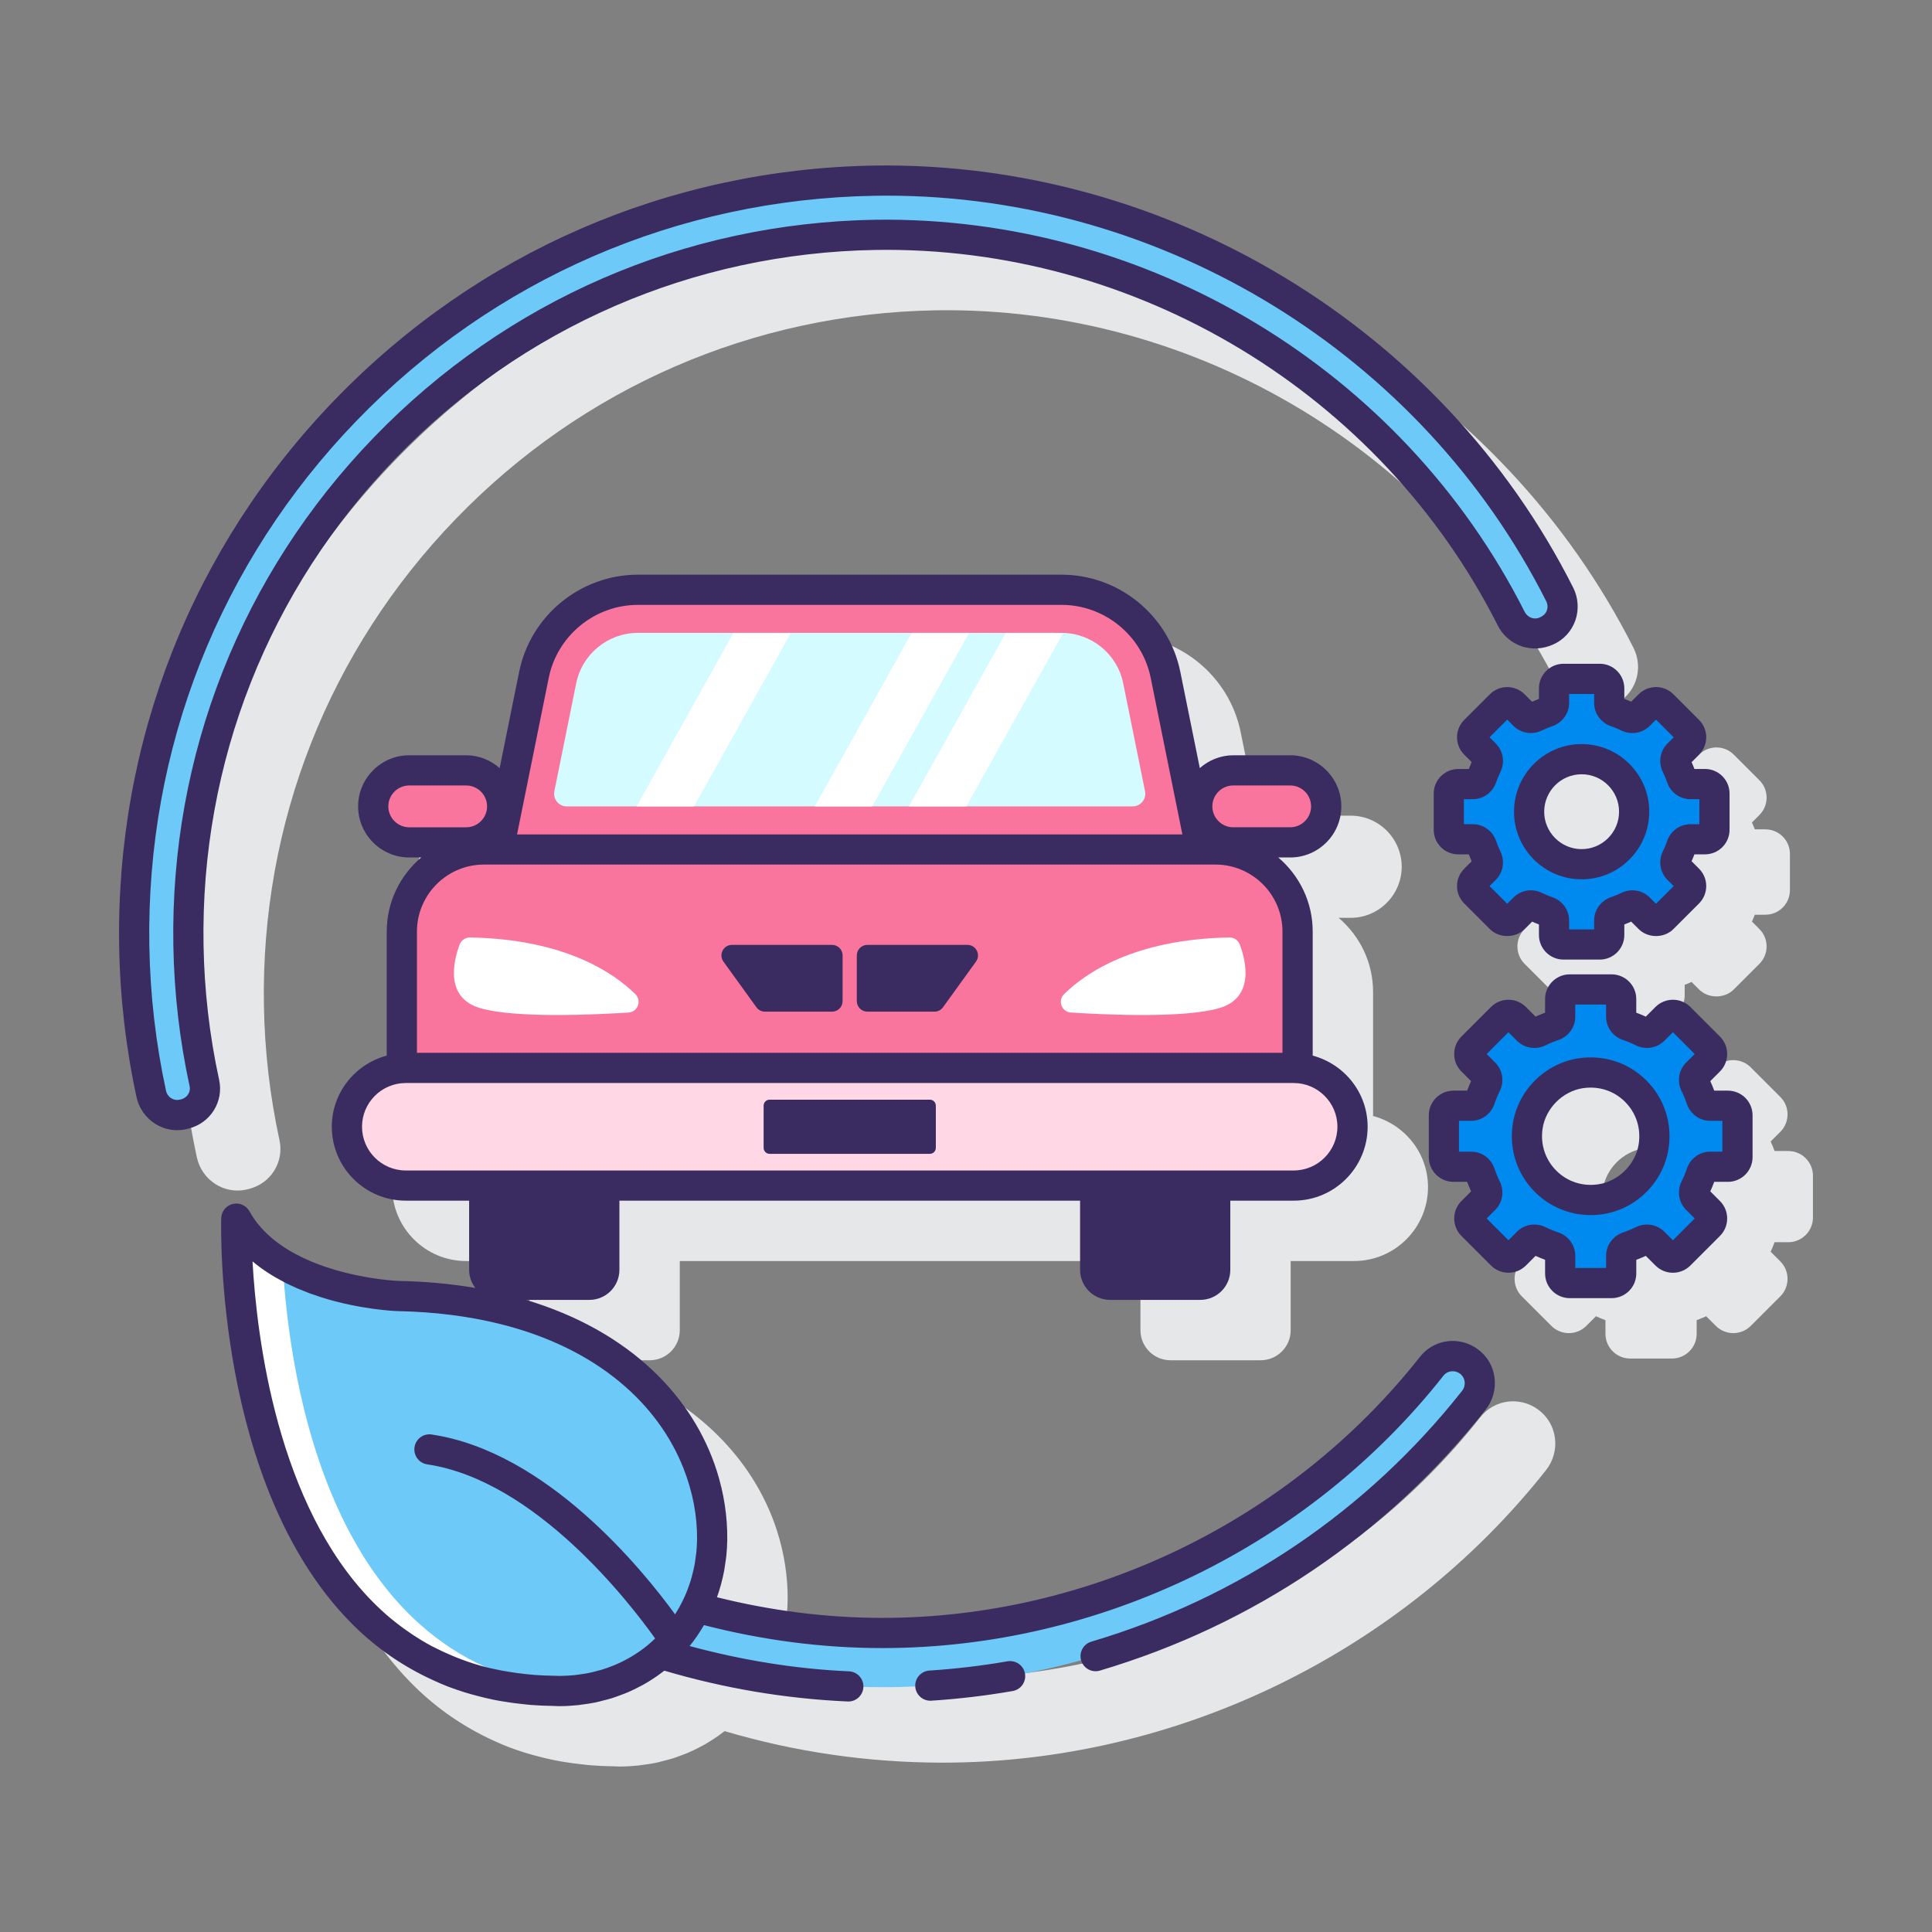 <?xml version="1.0" encoding="utf-8"?>
<!-- Generator: Adobe Illustrator 22.0.1, SVG Export Plug-In . SVG Version: 6.00 Build 0)  -->
<svg version="1.1" id="Layer_1" xmlns="http://www.w3.org/2000/svg" xmlns:xlink="http://www.w3.org/1999/xlink" x="0px" y="0px"
	 viewBox="0 0 128 128" style="enable-background:new 0 0 128 128;" xml:space="preserve">
<rect x="0" y="0" width="128" height="128" fill="#808080" stroke="none"/>
<style type="text/css">
	.st0{fill:#263238;}
	.st1{fill:#E6E7E8;}
	.st2{fill:#FFD7E5;}
	.st3{fill:#0089EF;}
	.st4{fill:#6DC9F7;}
	.st5{fill:#FA759E;}
	.st6{fill:#FFFFFF;}
	.st7{fill:#3A2C60;}
	.st8{fill:#D4FBFF;}
</style>
<g>
	<g>
		<path class="st1" d="M17.485,66.616C17.28,54.518,21.8,43.065,30.211,34.366c8.411-8.7,19.706-13.603,31.802-13.807
			c17.267-0.273,33.441,9.484,41.217,24.879c0.679,1.344,2.269,1.907,3.698,1.25c0.683-0.313,1.195-0.877,1.444-1.587
			c0.247-0.708,0.194-1.5-0.145-2.172c-8.735-17.304-26.951-28.252-46.308-27.96c-13.591,0.229-26.28,5.737-35.729,15.51
			c-9.449,9.773-14.526,22.64-14.296,36.231c0.057,3.356,0.444,6.712,1.15,9.976c0.16,0.736,0.617,1.385,1.255,1.779
			c0.44,0.272,0.934,0.411,1.436,0.411c0.229,0,0.458-0.029,0.686-0.087l0.088-0.023c1.439-0.368,2.321-1.784,2.008-3.224
			C17.883,72.627,17.535,69.623,17.485,66.616z"/>
		<path class="st1" d="M101.901,93.384c-1.22-0.889-2.901-0.666-3.825,0.509c-8.537,10.83-21.849,17.296-35.609,17.296
			c-3.726,0-7.404-0.451-10.976-1.34c0.101-0.279,0.192-0.564,0.271-0.854c0.013-0.048,0.024-0.097,0.037-0.145
			c0.068-0.262,0.131-0.526,0.18-0.797c0.026-0.137,0.042-0.276,0.063-0.414c0.028-0.192,0.061-0.381,0.08-0.577
			c0.036-0.355,0.058-0.712,0.062-1.073c0.013-1.519-0.221-3.064-0.706-4.574c-1.541-4.796-5.664-9.213-12.629-11.294h4.197
			c1.099,0,1.991-0.891,1.991-1.99v-4.584h30.521v4.584c0,1.099,0.891,1.99,1.991,1.99h5.972c1.099,0,1.99-0.891,1.99-1.99v-4.584
			h4.201c2.701,0,4.897-2.197,4.897-4.897c0-2.263-1.55-4.154-3.639-4.713v-8.217c0-1.967-0.889-3.728-2.283-4.911h0.794
			c1.867,0,3.385-1.519,3.385-3.385s-1.519-3.385-3.385-3.385h-3.772c-0.853,0-1.624,0.328-2.219,0.85l-1.291-6.378
			c-0.754-3.73-4.064-6.437-7.87-6.437H46.265c-3.805,0-7.115,2.707-7.87,6.437l-1.291,6.378c-0.596-0.522-1.367-0.85-2.22-0.85
			h-3.772c-1.867,0-3.385,1.519-3.385,3.385s1.519,3.385,3.385,3.385h0.793c-1.394,1.182-2.283,2.944-2.283,4.911v8.217
			c-2.088,0.559-3.639,2.45-3.639,4.713c0,2.7,2.197,4.897,4.897,4.897h4.201v4.584c0,0.452,0.156,0.864,0.41,1.198
			c-1.588-0.268-3.29-0.432-5.119-0.466c-0.017-0.001-0.444-0.021-1.101-0.101c-1.787-0.222-5.339-0.915-7.542-2.985
			c-0.469-0.442-0.88-0.942-1.196-1.519c-0.217-0.396-0.671-0.599-1.111-0.493c-0.331,0.079-0.59,0.319-0.703,0.625
			c-0.038,0.102-0.06,0.211-0.063,0.324c-0.02,0.715-0.375,17.611,8.529,26.732c1.519,1.556,3.23,2.771,5.101,3.68
			c0.167,0.082,0.337,0.16,0.507,0.237c0.287,0.128,0.573,0.257,0.868,0.37c0.36,0.139,0.732,0.264,1.109,0.383
			c0.294,0.092,0.593,0.174,0.894,0.252c0.34,0.089,0.683,0.173,1.037,0.244c0.238,0.048,0.479,0.089,0.72,0.129
			c0.351,0.058,0.711,0.105,1.075,0.145c0.234,0.026,0.467,0.055,0.705,0.073c0.47,0.037,0.954,0.055,1.446,0.063
			c0.12,0.002,0.234,0.015,0.355,0.015c0.026,0,0.052,0,0.079,0c0.416-0.001,0.825-0.027,1.227-0.069
			c0.067-0.007,0.132-0.021,0.199-0.029c0.317-0.039,0.632-0.084,0.939-0.147c0.168-0.034,0.33-0.081,0.495-0.123
			c0.199-0.05,0.4-0.098,0.594-0.158c0.196-0.061,0.386-0.134,0.578-0.205c0.157-0.059,0.315-0.115,0.468-0.181
			c0.192-0.081,0.378-0.172,0.564-0.264c0.152-0.075,0.303-0.151,0.451-0.233c0.165-0.092,0.327-0.189,0.487-0.29
			c0.172-0.108,0.34-0.22,0.505-0.336c0.122-0.087,0.242-0.174,0.36-0.266c0.02-0.015,0.04-0.029,0.06-0.044
			c4.676,1.383,9.529,2.088,14.457,2.088c15.437,0,30.378-7.247,39.967-19.384c0.476-0.602,0.689-1.381,0.586-2.138
			C102.916,94.5,102.519,93.834,101.901,93.384z"/>
		<path class="st1" d="M118.478,76.258h-0.906c-0.079-0.214-0.166-0.425-0.261-0.631l0.64-0.64c0.638-0.638,0.638-1.675,0-2.313
			l-1.96-1.96c-0.637-0.637-1.673-0.637-2.312,0l-0.641,0.641c-0.208-0.096-0.418-0.183-0.631-0.261v-0.906
			c0-0.901-0.733-1.635-1.635-1.635H108c-0.901,0-1.635,0.733-1.635,1.635v0.906c-0.213,0.078-0.424,0.165-0.631,0.26l-0.64-0.64
			c-0.637-0.637-1.673-0.638-2.312,0l-1.96,1.96c-0.638,0.638-0.638,1.675,0,2.313l0.64,0.64c-0.095,0.206-0.182,0.417-0.26,0.631
			h-0.906c-0.902,0-1.635,0.733-1.635,1.635v2.772c0,0.902,0.733,1.635,1.635,1.635h0.906c0.079,0.214,0.166,0.425,0.261,0.631
			l-0.64,0.64c-0.638,0.638-0.638,1.675,0,2.313l1.96,1.96c0.638,0.638,1.674,0.639,2.312,0l0.64-0.64
			c0.207,0.095,0.417,0.182,0.631,0.261v0.906c0,0.901,0.733,1.635,1.635,1.635h2.772c0.902,0,1.635-0.733,1.635-1.635v-0.906
			c0.214-0.079,0.425-0.166,0.631-0.261l0.64,0.64c0.638,0.638,1.674,0.639,2.312,0l1.96-1.96c0.638-0.638,0.638-1.675,0-2.313
			l-0.64-0.64c0.095-0.206,0.182-0.417,0.26-0.631h0.906c0.902,0,1.635-0.733,1.635-1.635v-2.772
			C120.113,76.991,119.379,76.258,118.478,76.258z M112.569,79.795c-0.206,1.34-1.327,2.461-2.667,2.667
			c-1.042,0.161-2.061-0.17-2.795-0.905c-0.734-0.734-1.064-1.753-0.905-2.795c0.206-1.34,1.327-2.461,2.667-2.667
			c0.172-0.026,0.344-0.039,0.514-0.039c0.857,0,1.669,0.331,2.282,0.944C112.399,77.735,112.729,78.753,112.569,79.795z"/>
		<path class="st1" d="M105.959,49.604v0.701c-0.154,0.058-0.305,0.121-0.455,0.188l-0.496-0.496c-0.634-0.635-1.667-0.635-2.301,0
			l-1.699,1.699c-0.635,0.634-0.635,1.667,0,2.302l0.495,0.495c-0.067,0.149-0.13,0.301-0.188,0.455h-0.701
			c-0.897,0-1.627,0.73-1.627,1.627v2.403c0,0.897,0.73,1.627,1.627,1.627h0.701c0.058,0.154,0.121,0.306,0.188,0.455l-0.495,0.495
			c-0.635,0.634-0.635,1.667,0,2.301l1.698,1.698c0.615,0.615,1.687,0.616,2.302,0.001l0.496-0.496
			c0.149,0.067,0.301,0.13,0.455,0.188v0.701c0,0.897,0.73,1.627,1.627,1.627h2.402c0.897,0,1.627-0.73,1.627-1.627v-0.701
			c0.154-0.058,0.305-0.121,0.455-0.188l0.496,0.495c0.615,0.616,1.688,0.614,2.301,0l1.699-1.699c0.635-0.634,0.635-1.667,0-2.302
			l-0.495-0.495c0.067-0.149,0.13-0.301,0.188-0.455h0.701c0.897,0,1.627-0.73,1.627-1.627v-2.403c0-0.897-0.73-1.627-1.627-1.627
			h-0.701c-0.058-0.154-0.121-0.306-0.188-0.455l0.495-0.495c0.635-0.634,0.635-1.667,0-2.301l-1.699-1.699
			c-0.634-0.635-1.667-0.635-2.301,0l-0.496,0.496c-0.149-0.067-0.3-0.13-0.455-0.188v-0.701c0-0.897-0.73-1.627-1.627-1.627h-2.402
			C106.689,47.977,105.959,48.707,105.959,49.604z M108.787,55.297c1.368,0,2.48,1.112,2.48,2.48s-1.113,2.48-2.48,2.48
			s-2.48-1.113-2.48-2.48S107.419,55.297,108.787,55.297z"/>
	</g>
	<g>
		<g>
			<path class="st4" d="M12.173,73.821c-0.97,0.248-1.939-0.368-2.151-1.347c-0.693-3.2-1.072-6.482-1.127-9.781
				C8.67,49.37,13.647,36.755,22.91,27.174s21.702-14.981,35.027-15.205c19.174-0.315,36.8,10.379,45.398,27.411
				c0.451,0.893,0.085,1.982-0.823,2.399l-0.082,0.038c-0.867,0.398-1.877,0.021-2.307-0.83c-7.981-15.8-24.32-25.718-42.126-25.428
				c-12.365,0.209-23.909,5.22-32.505,14.111S12.276,50.268,12.485,62.633c0.052,3.078,0.407,6.14,1.056,9.124
				c0.198,0.911-0.376,1.811-1.279,2.042L12.173,73.821z"/>
			<path class="st4" d="M97.312,90.192c-0.772-0.563-1.859-0.431-2.451,0.32c-8.749,11.099-22.227,17.677-36.394,17.677
				c-4.203,0-8.345-0.567-12.349-1.673c-0.571,1.166-1.357,2.205-2.328,3.06c4.738,1.457,9.668,2.204,14.677,2.204
				c15.248,0,29.755-7.07,39.182-19.004C98.287,91.969,98.142,90.798,97.312,90.192z"/>
			<path class="st3" d="M115.113,76.665v-2.772c0-0.351-0.284-0.635-0.635-0.635h-1.171c-0.277,0-0.512-0.183-0.6-0.446
				c-0.112-0.333-0.245-0.656-0.399-0.967c-0.123-0.248-0.086-0.543,0.11-0.739l0.827-0.827c0.248-0.248,0.248-0.65,0-0.898
				l-1.96-1.96c-0.248-0.248-0.65-0.248-0.898,0l-0.827,0.827c-0.196,0.196-0.491,0.233-0.739,0.11
				c-0.311-0.154-0.634-0.287-0.967-0.399c-0.263-0.088-0.446-0.323-0.446-0.6v-1.171c0-0.351-0.284-0.635-0.635-0.635H104
				c-0.351,0-0.635,0.284-0.635,0.635v1.171c0,0.277-0.183,0.512-0.446,0.6c-0.333,0.112-0.656,0.245-0.967,0.399
				c-0.248,0.123-0.543,0.086-0.739-0.11l-0.827-0.827c-0.248-0.248-0.65-0.248-0.898,0l-1.96,1.96c-0.248,0.248-0.248,0.65,0,0.898
				l0.827,0.827c0.196,0.196,0.233,0.491,0.11,0.739c-0.154,0.311-0.287,0.634-0.399,0.967c-0.088,0.263-0.323,0.446-0.6,0.446
				h-1.171c-0.351,0-0.635,0.284-0.635,0.635v2.772c0,0.351,0.284,0.635,0.635,0.635h1.171c0.277,0,0.512,0.183,0.6,0.446
				c0.112,0.333,0.245,0.656,0.399,0.967c0.123,0.248,0.086,0.543-0.11,0.739l-0.827,0.827c-0.248,0.248-0.248,0.65,0,0.898
				l1.96,1.96c0.248,0.248,0.65,0.248,0.898,0l0.827-0.827c0.196-0.196,0.491-0.233,0.739-0.11c0.311,0.154,0.634,0.287,0.967,0.399
				c0.263,0.088,0.446,0.323,0.446,0.6v1.171c0,0.351,0.284,0.635,0.635,0.635h2.772c0.351,0,0.635-0.284,0.635-0.635v-1.171
				c0-0.277,0.183-0.512,0.446-0.6c0.333-0.112,0.656-0.245,0.967-0.399c0.248-0.123,0.543-0.086,0.739,0.11l0.827,0.827
				c0.248,0.248,0.65,0.248,0.898,0l1.96-1.96c0.248-0.248,0.248-0.65,0-0.898l-0.827-0.827c-0.196-0.196-0.233-0.491-0.11-0.739
				c0.154-0.311,0.287-0.634,0.399-0.967c0.088-0.263,0.323-0.446,0.6-0.446h1.171C114.828,77.3,115.113,77.016,115.113,76.665z
				 M106.054,79.451c-2.854,0.437-5.276-1.986-4.839-4.839c0.272-1.778,1.726-3.232,3.504-3.504
				c2.854-0.437,5.276,1.986,4.839,4.839C109.285,77.725,107.832,79.178,106.054,79.451z"/>
			<path class="st3" d="M113.587,54.978v-2.403c0-0.346-0.281-0.627-0.627-0.627h-0.968c-0.273,0-0.505-0.181-0.594-0.44
				c-0.094-0.276-0.205-0.544-0.332-0.804c-0.12-0.246-0.084-0.537,0.109-0.73l0.684-0.684c0.245-0.245,0.245-0.642,0-0.887
				l-1.699-1.699c-0.245-0.245-0.642-0.245-0.887,0l-0.684,0.684c-0.193,0.193-0.484,0.229-0.73,0.109
				c-0.259-0.127-0.527-0.238-0.804-0.332c-0.259-0.088-0.44-0.32-0.44-0.594v-0.968c0-0.346-0.281-0.627-0.627-0.627h-2.403
				c-0.346,0-0.627,0.281-0.627,0.627v0.968c0,0.273-0.181,0.505-0.44,0.594c-0.276,0.094-0.544,0.205-0.804,0.332
				c-0.246,0.12-0.537,0.084-0.73-0.109l-0.684-0.684c-0.245-0.245-0.642-0.245-0.887,0l-1.699,1.699
				c-0.245,0.245-0.245,0.642,0,0.887l0.684,0.684c0.193,0.193,0.229,0.484,0.109,0.73c-0.127,0.259-0.238,0.527-0.332,0.804
				c-0.088,0.259-0.32,0.44-0.594,0.44h-0.968c-0.346,0-0.627,0.281-0.627,0.627v2.403c0,0.346,0.281,0.627,0.627,0.627h0.968
				c0.273,0,0.505,0.181,0.594,0.44c0.094,0.276,0.205,0.544,0.332,0.804c0.12,0.246,0.084,0.537-0.109,0.73l-0.684,0.684
				c-0.245,0.245-0.245,0.642,0,0.887l1.699,1.699c0.245,0.245,0.642,0.245,0.887,0l0.684-0.684c0.193-0.193,0.484-0.229,0.73-0.109
				c0.259,0.127,0.528,0.238,0.804,0.332c0.259,0.088,0.44,0.32,0.44,0.594v0.968c0,0.346,0.281,0.627,0.627,0.627h2.403
				c0.346,0,0.627-0.281,0.627-0.627v-0.968c0-0.273,0.181-0.505,0.44-0.594c0.276-0.094,0.544-0.205,0.804-0.332
				c0.246-0.12,0.537-0.084,0.73,0.109l0.684,0.684c0.245,0.245,0.642,0.245,0.887,0l1.699-1.699c0.245-0.245,0.245-0.642,0-0.887
				l-0.684-0.684c-0.193-0.193-0.229-0.484-0.109-0.73c0.127-0.259,0.238-0.528,0.332-0.804c0.088-0.259,0.32-0.44,0.594-0.44h0.968
				C113.306,55.605,113.587,55.325,113.587,54.978z M104.787,57.257c-1.922,0-3.48-1.558-3.48-3.48s1.558-3.48,3.48-3.48
				c1.922,0,3.48,1.558,3.48,3.48S106.709,57.257,104.787,57.257z"/>
			<g>
				<path class="st6" d="M37.08,112.036c5.99-0.019,10.055-4.614,10.101-10.056c0.06-7.062-5.93-15.844-20.843-16.116
					c0,0-8.038-0.291-10.682-5.123C15.657,80.742,14.801,112.107,37.08,112.036z"/>
				<path class="st4" d="M26.339,85.865c0,0-4.268-0.164-7.607-2.12c0.429,7.574,3.14,26.956,19.565,28.218
					c5.316-0.592,8.842-4.918,8.886-9.982C47.242,94.918,41.252,86.136,26.339,85.865z"/>
			</g>
		</g>
		<g>
			<g>
				<g>
					<g>
						<g>
							<g>
								<path class="st5" d="M85.242,70.753h0.467c0.089,0,0.171,0.02,0.258,0.026v-9.058c0-3.005-2.436-5.44-5.44-5.44H32.064
									c-3.005,0-5.44,2.436-5.44,5.44v9.032h0.258H85.242z"/>
								<path class="st2" d="M85.71,78.548H26.882c-2.152,0-3.897-1.745-3.897-3.897v0c0-2.152,1.745-3.897,3.897-3.897H85.71
									c2.152,0,3.897,1.745,3.897,3.897v0C89.607,76.803,87.862,78.548,85.71,78.548z"/>
							</g>
							<path class="st2" d="M85.71,78.548H26.882c-2.152,0-3.897-1.745-3.897-3.897v0c0-2.152,1.745-3.897,3.897-3.897H85.71
								c2.152,0,3.897,1.745,3.897,3.897v0C89.607,76.803,87.862,78.548,85.71,78.548z"/>
							<g>
								<path class="st6" d="M70.494,65.868c1.422-1.404,4.669-3.647,10.96-3.758c0.304-0.005,0.58,0.186,0.687,0.47
									c0.394,1.054,1.033,3.548-1.42,4.229c-2.325,0.646-7.333,0.43-9.766,0.275C70.34,67.046,70.056,66.301,70.494,65.868z"/>
								<path class="st6" d="M42.098,65.868c-1.422-1.404-4.669-3.647-10.96-3.758c-0.304-0.005-0.58,0.186-0.687,0.47
									c-0.394,1.054-1.033,3.548,1.42,4.229c2.325,0.646,7.333,0.43,9.766,0.275C42.251,67.046,42.535,66.301,42.098,65.868z"/>
							</g>
						</g>
					</g>
				</g>
				<path class="st5" d="M77.216,44.709c-0.663-3.278-3.545-5.635-6.89-5.635H56.296H42.265c-3.345,0-6.226,2.357-6.89,5.635
					L33.034,56.28h23.262h23.262L77.216,44.709z"/>
				<path class="st8" d="M36.728,52.423l1.446-7.147c0.394-1.947,2.105-3.346,4.091-3.346h28.061c1.986,0,3.697,1.399,4.09,3.346
					l1.446,7.147c0.105,0.518-0.291,1.002-0.819,1.002H37.548C37.019,53.425,36.624,52.941,36.728,52.423z"/>
				<g>
					<path class="st6" d="M66.636,41.93l-6.417,11.495h3.805l6.391-11.447c-0.178-0.023-0.357-0.047-0.541-0.047H66.636z"/>
					<polygon class="st6" points="53.983,53.425 57.788,53.425 64.205,41.93 60.4,41.93 					"/>
					<polygon class="st6" points="42.177,53.425 45.982,53.425 52.4,41.93 48.594,41.93 					"/>
				</g>
				<g>
					<path class="st5" d="M30.885,55.81h-3.772c-1.317,0-2.385-1.068-2.385-2.385v0c0-1.317,1.068-2.385,2.385-2.385h3.772
						c1.317,0,2.385,1.068,2.385,2.385v0C33.271,54.742,32.203,55.81,30.885,55.81z"/>
					<g>
						<path class="st5" d="M85.478,55.81h-3.772c-1.317,0-2.385-1.068-2.385-2.385v0c0-1.317,1.068-2.385,2.385-2.385h3.772
							c1.317,0,2.385,1.068,2.385,2.385v0C87.864,54.742,86.796,55.81,85.478,55.81z"/>
						<g>
							<path class="st7" d="M13.485,62.616C13.28,50.518,17.8,39.065,26.211,30.366c8.411-8.7,19.706-13.603,31.802-13.807
								c17.267-0.273,33.441,9.484,41.217,24.879c0.679,1.344,2.269,1.907,3.698,1.25c0.683-0.313,1.195-0.877,1.444-1.587
								c0.247-0.708,0.194-1.5-0.145-2.172c-8.735-17.304-26.951-28.252-46.308-27.96c-13.591,0.229-26.28,5.737-35.729,15.51
								C12.742,36.252,7.665,49.12,7.895,62.711c0.057,3.356,0.444,6.712,1.15,9.976c0.16,0.736,0.617,1.385,1.255,1.779
								c0.44,0.272,0.934,0.411,1.436,0.411c0.229,0,0.458-0.029,0.686-0.087l0.088-0.023c1.439-0.368,2.321-1.784,2.008-3.224
								C13.883,68.627,13.535,65.623,13.485,62.616z M12.01,72.831l-0.087,0.022c-0.196,0.048-0.4,0.019-0.572-0.088
								c-0.181-0.112-0.306-0.29-0.352-0.501c-0.679-3.136-1.051-6.361-1.105-9.587C9.674,49.62,14.551,37.259,23.628,27.87
								c9.078-9.389,21.268-14.681,34.324-14.9c0.265-0.004,0.527-0.007,0.791-0.007c18.334,0,35.425,10.48,43.698,26.869
								c0.097,0.193,0.112,0.41,0.042,0.61c-0.067,0.192-0.206,0.345-0.473,0.467c-0.366,0.171-0.805,0.006-0.996-0.372
								C92.897,24.462,76.028,14.3,57.98,14.559c-12.631,0.213-24.425,5.333-33.207,14.416
								c-8.782,9.084-13.501,21.043-13.288,33.675c0.053,3.139,0.416,6.274,1.079,9.32C12.646,72.346,12.399,72.731,12.01,72.831z"
								/>
							<path class="st7" d="M66.752,110.065c-1.712,0.297-3.455,0.503-5.179,0.614c-0.551,0.036-0.969,0.511-0.934,1.062
								c0.034,0.529,0.474,0.936,0.997,0.936c0.021,0,0.043,0,0.065-0.002c1.796-0.115,3.611-0.331,5.393-0.64
								c0.544-0.094,0.909-0.612,0.814-1.156S67.294,109.975,66.752,110.065z"/>
							<path class="st7" d="M97.901,89.384c-1.22-0.889-2.901-0.666-3.825,0.509c-8.537,10.83-21.849,17.296-35.609,17.296
								c-3.725,0-7.395-0.478-10.966-1.367c0.097-0.271,0.184-0.545,0.261-0.827c0.013-0.048,0.024-0.097,0.037-0.145
								c0.068-0.262,0.131-0.526,0.18-0.797c0.026-0.137,0.042-0.276,0.063-0.414c0.028-0.192,0.061-0.381,0.08-0.577
								c0.036-0.355,0.058-0.712,0.062-1.073c0.013-1.519-0.221-3.064-0.706-4.574c-1.541-4.796-5.664-9.213-12.629-11.294h4.197
								c1.099,0,1.991-0.891,1.991-1.99v-4.584h30.521v4.584c0,1.099,0.891,1.99,1.991,1.99h5.972c1.099,0,1.99-0.891,1.99-1.99
								v-4.584h4.201c2.701,0,4.897-2.197,4.897-4.897c0-2.263-1.55-4.154-3.639-4.713v-8.217c0-1.967-0.889-3.728-2.283-4.911
								h0.794c1.867,0,3.385-1.519,3.385-3.385s-1.519-3.385-3.385-3.385h-3.772c-0.853,0-1.624,0.328-2.219,0.85l-1.291-6.378
								c-0.754-3.73-4.064-6.437-7.87-6.437H42.265c-3.805,0-7.115,2.707-7.87,6.437l-1.291,6.378
								c-0.596-0.522-1.367-0.85-2.22-0.85h-3.772c-1.867,0-3.385,1.519-3.385,3.385s1.519,3.385,3.385,3.385h0.793
								c-1.394,1.182-2.283,2.944-2.283,4.911v8.217c-2.088,0.559-3.639,2.45-3.639,4.713c0,2.7,2.197,4.897,4.897,4.897h4.201
								v4.584c0,0.452,0.156,0.864,0.41,1.198c-1.588-0.268-3.29-0.432-5.119-0.466c-0.017-0.001-0.444-0.021-1.101-0.101
								c-1.787-0.222-5.339-0.915-7.542-2.985c-0.469-0.442-0.88-0.942-1.196-1.519c-0.217-0.396-0.671-0.599-1.111-0.493
								c-0.331,0.079-0.59,0.319-0.703,0.625c-0.038,0.102-0.06,0.211-0.063,0.324c-0.02,0.715-0.375,17.611,8.529,26.732
								c1.519,1.556,3.23,2.771,5.101,3.68c0.167,0.082,0.337,0.16,0.507,0.237c0.287,0.128,0.573,0.257,0.868,0.37
								c0.36,0.139,0.732,0.264,1.109,0.383c0.294,0.092,0.593,0.174,0.894,0.252c0.34,0.089,0.683,0.173,1.037,0.244
								c0.238,0.048,0.479,0.089,0.72,0.129c0.351,0.058,0.711,0.105,1.075,0.145c0.234,0.026,0.467,0.055,0.705,0.073
								c0.47,0.037,0.954,0.055,1.446,0.063c0.12,0.002,0.234,0.015,0.355,0.015c0.026,0,0.052,0,0.079,0
								c0.416-0.001,0.825-0.027,1.227-0.069c0.067-0.007,0.132-0.021,0.199-0.029c0.317-0.039,0.632-0.084,0.939-0.147
								c0.168-0.034,0.33-0.081,0.495-0.123c0.199-0.05,0.4-0.098,0.594-0.158c0.196-0.061,0.386-0.134,0.578-0.205
								c0.157-0.059,0.315-0.115,0.468-0.181c0.192-0.081,0.378-0.172,0.564-0.264c0.152-0.075,0.303-0.151,0.451-0.233
								c0.165-0.092,0.327-0.189,0.487-0.29c0.172-0.108,0.34-0.22,0.505-0.336c0.122-0.087,0.242-0.174,0.36-0.266
								c0.022-0.017,0.045-0.032,0.067-0.05c3.939,1.165,8.014,1.858,12.144,2.042c0.015,0,0.03,0.001,0.045,0.001
								c0.532,0,0.974-0.419,0.998-0.956c0.024-0.552-0.403-1.019-0.955-1.043c-3.584-0.16-7.118-0.745-10.558-1.676
								c0.354-0.432,0.666-0.899,0.95-1.386c3.846,0.991,7.805,1.521,11.823,1.521c14.368,0,28.267-6.75,37.18-18.058
								c0.252-0.321,0.735-0.379,1.076-0.131c0.174,0.127,0.287,0.315,0.316,0.529c0.03,0.224-0.031,0.447-0.174,0.627
								c-6.292,7.965-14.783,13.708-24.557,16.608c-0.529,0.157-0.831,0.713-0.674,1.243s0.713,0.833,1.243,0.674
								c10.171-3.018,19.009-8.996,25.557-17.286c0.476-0.602,0.689-1.381,0.586-2.138C98.916,90.5,98.519,89.834,97.901,89.384z
								 M81.706,52.039h3.772c0.764,0,1.385,0.622,1.385,1.385s-0.622,1.385-1.385,1.385h-3.772c-0.764,0-1.385-0.622-1.385-1.385
								S80.942,52.039,81.706,52.039z M36.356,44.908c0.567-2.801,3.052-4.833,5.91-4.833h28.061c2.858,0,5.343,2.033,5.91,4.833
								l2.099,10.373H34.257L36.356,44.908z M25.728,53.425c0-0.764,0.622-1.385,1.385-1.385h3.772c0.764,0,1.385,0.622,1.385,1.385
								s-0.622,1.385-1.385,1.385h-3.772C26.35,54.81,25.728,54.188,25.728,53.425z M32.064,57.28h0.97h46.523h0.97
								c2.448,0,4.44,1.992,4.44,4.44v8.032H27.624v-8.032C27.624,59.272,29.616,57.28,32.064,57.28z M23.985,74.65
								c0-1.598,1.3-2.897,2.897-2.897H85.71c1.598,0,2.897,1.3,2.897,2.897c0,1.597-1.3,2.897-2.897,2.897H26.882
								C25.285,77.547,23.985,76.247,23.985,74.65z M40.676,110.333c-0.014,0.006-0.029,0.011-0.044,0.017
								c-0.251,0.102-0.509,0.193-0.772,0.274c-0.074,0.022-0.15,0.039-0.225,0.059c-0.21,0.058-0.42,0.114-0.636,0.158
								c-0.221,0.044-0.447,0.076-0.673,0.104c-0.081,0.01-0.159,0.027-0.24,0.035c-0.33,0.033-0.666,0.052-1.006,0.053c0,0,0,0,0,0
								c-0.025,0-0.049,0-0.075,0c-0.107,0-0.208-0.009-0.314-0.01c-0.437-0.006-0.869-0.023-1.294-0.055
								c-0.199-0.015-0.393-0.038-0.588-0.059c-0.359-0.038-0.714-0.085-1.064-0.143c-0.171-0.028-0.343-0.055-0.511-0.087
								c-0.501-0.097-0.996-0.207-1.477-0.345c-0.018-0.005-0.035-0.012-0.052-0.017c-0.475-0.138-0.938-0.3-1.392-0.478
								c-0.115-0.045-0.227-0.092-0.34-0.139c-0.413-0.172-0.819-0.359-1.214-0.564c-0.049-0.026-0.101-0.048-0.149-0.074
								c-0.452-0.241-0.891-0.506-1.319-0.792c-0.06-0.04-0.118-0.082-0.178-0.123c-0.421-0.289-0.834-0.595-1.231-0.927
								c-0.002-0.002-0.004-0.003-0.006-0.005c-0.432-0.362-0.85-0.749-1.253-1.162c-6.244-6.392-7.604-17.353-7.893-22.483
								c0.638,0.538,1.343,0.984,2.07,1.361c0.041,0.021,0.081,0.046,0.123,0.067c0.16,0.081,0.322,0.152,0.483,0.226
								c0.099,0.046,0.198,0.096,0.298,0.139c0.127,0.055,0.254,0.102,0.381,0.152c0.135,0.054,0.269,0.112,0.403,0.161
								c0.127,0.047,0.253,0.086,0.379,0.13c0.133,0.046,0.267,0.095,0.399,0.137c2.572,0.815,4.865,0.914,5.056,0.921
								c2.5,0.046,4.743,0.346,6.751,0.839c6.602,1.626,10.574,5.406,12.216,9.594c0.601,1.533,0.907,3.118,0.893,4.674
								c-0.003,0.302-0.021,0.6-0.05,0.893c-0.013,0.124-0.033,0.245-0.05,0.368c-0.021,0.156-0.042,0.313-0.071,0.466
								c-0.032,0.17-0.072,0.337-0.113,0.504c-0.025,0.102-0.049,0.205-0.077,0.305c-0.05,0.179-0.107,0.355-0.168,0.529
								c-0.031,0.089-0.062,0.177-0.095,0.265c-0.064,0.168-0.133,0.334-0.207,0.497c-0.045,0.099-0.091,0.197-0.14,0.294
								c-0.069,0.141-0.142,0.28-0.218,0.417c-0.073,0.129-0.15,0.256-0.229,0.381c-0.013,0.021-0.027,0.042-0.04,0.063
								c-2.182-2.998-8.506-10.776-16.124-11.914c-0.549-0.083-1.056,0.295-1.137,0.841s0.295,1.055,0.841,1.137
								c7.174,1.071,13.417,9.172,15.101,11.536c-0.156,0.149-0.313,0.296-0.479,0.432c-0.012,0.01-0.023,0.02-0.035,0.029
								C42.228,109.555,41.485,109.999,40.676,110.333z"/>
							<path class="st7" d="M114.478,72.258h-0.906c-0.079-0.214-0.166-0.425-0.261-0.631l0.64-0.64
								c0.638-0.638,0.638-1.675,0-2.313l-1.96-1.96c-0.637-0.637-1.673-0.637-2.312,0l-0.641,0.641
								c-0.208-0.096-0.418-0.183-0.631-0.261v-0.906c0-0.901-0.733-1.635-1.635-1.635H104c-0.901,0-1.635,0.733-1.635,1.635v0.906
								c-0.213,0.078-0.424,0.165-0.631,0.26l-0.64-0.64c-0.637-0.637-1.673-0.638-2.312,0l-1.96,1.96
								c-0.638,0.638-0.638,1.675,0,2.313l0.64,0.64c-0.095,0.206-0.182,0.417-0.26,0.631h-0.906c-0.902,0-1.635,0.733-1.635,1.635
								v2.772c0,0.902,0.733,1.635,1.635,1.635h0.906c0.079,0.214,0.166,0.425,0.261,0.631l-0.64,0.64
								c-0.638,0.638-0.638,1.675,0,2.313l1.96,1.96c0.638,0.638,1.674,0.639,2.312,0l0.64-0.64
								c0.207,0.095,0.417,0.182,0.631,0.261v0.906c0,0.901,0.733,1.635,1.635,1.635h2.772c0.902,0,1.635-0.733,1.635-1.635v-0.906
								c0.214-0.079,0.425-0.166,0.631-0.261l0.64,0.64c0.638,0.638,1.674,0.639,2.312,0l1.96-1.96c0.638-0.638,0.638-1.675,0-2.313
								l-0.64-0.64c0.095-0.206,0.182-0.417,0.26-0.631h0.906c0.902,0,1.635-0.733,1.635-1.635v-2.772
								C116.113,72.991,115.379,72.258,114.478,72.258z M114.113,76.3h-0.806c-0.7,0-1.323,0.454-1.548,1.127
								c-0.097,0.289-0.214,0.572-0.348,0.841c-0.316,0.637-0.195,1.397,0.299,1.89l0.569,0.569l-1.444,1.444l-0.57-0.57
								c-0.494-0.493-1.253-0.612-1.889-0.297c-0.269,0.133-0.551,0.25-0.841,0.347c-0.674,0.227-1.127,0.849-1.127,1.548v0.806
								h-2.042v-0.806c0-0.699-0.453-1.321-1.128-1.548c-0.289-0.097-0.572-0.214-0.84-0.347c-0.635-0.316-1.395-0.197-1.891,0.298
								l-0.569,0.569l-1.444-1.444l0.568-0.568c0.495-0.493,0.615-1.252,0.3-1.891c-0.134-0.269-0.25-0.552-0.347-0.84
								c-0.226-0.675-0.848-1.128-1.548-1.128H96.66v-2.042h0.806c0.7,0,1.322-0.453,1.548-1.127
								c0.097-0.289,0.214-0.572,0.348-0.842c0.314-0.636,0.194-1.396-0.299-1.889l-0.569-0.568l1.444-1.444l0.569,0.568
								c0.494,0.494,1.252,0.614,1.889,0.299c0.273-0.135,0.556-0.252,0.842-0.348c0.674-0.227,1.127-0.849,1.127-1.548v-0.806
								h2.042v0.806c0,0.699,0.453,1.321,1.129,1.548c0.284,0.095,0.566,0.212,0.839,0.347c0.639,0.316,1.396,0.195,1.89-0.298
								l0.569-0.569l1.444,1.444l-0.569,0.569c-0.494,0.494-0.614,1.254-0.299,1.89c0.134,0.269,0.25,0.552,0.347,0.84
								c0.226,0.675,0.849,1.128,1.548,1.128h0.806V76.3z"/>
							<path class="st7" d="M104.567,70.119c-2.216,0.339-4.001,2.125-4.341,4.341c-0.257,1.678,0.277,3.323,1.467,4.512
								c0.994,0.994,2.305,1.53,3.688,1.53c0.272,0,0.548-0.021,0.824-0.063c2.216-0.339,4.001-2.125,4.341-4.341
								c0.257-1.678-0.277-3.322-1.466-4.512C107.891,70.397,106.247,69.86,104.567,70.119z M108.569,75.795
								c-0.206,1.34-1.327,2.461-2.667,2.667c-1.042,0.161-2.061-0.17-2.795-0.905c-0.734-0.734-1.064-1.753-0.905-2.795
								c0.206-1.34,1.327-2.461,2.667-2.667c0.172-0.026,0.344-0.039,0.514-0.039c0.857,0,1.669,0.331,2.282,0.944
								C108.399,73.735,108.729,74.753,108.569,75.795z"/>
							<path class="st7" d="M100.307,53.777c0,2.471,2.01,4.48,4.48,4.48s4.48-2.01,4.48-4.48c0-2.47-2.01-4.48-4.48-4.48
								S100.307,51.307,100.307,53.777z M104.787,51.297c1.368,0,2.48,1.112,2.48,2.48s-1.113,2.48-2.48,2.48s-2.48-1.113-2.48-2.48
								S103.419,51.297,104.787,51.297z"/>
							<path class="st7" d="M101.959,45.604v0.701c-0.154,0.058-0.305,0.121-0.455,0.188l-0.496-0.496
								c-0.634-0.635-1.667-0.635-2.301,0l-1.699,1.699c-0.635,0.634-0.635,1.667,0,2.302l0.495,0.495
								c-0.067,0.149-0.13,0.301-0.188,0.455h-0.701c-0.897,0-1.627,0.73-1.627,1.627v2.403c0,0.897,0.73,1.627,1.627,1.627h0.701
								c0.058,0.154,0.121,0.306,0.188,0.455l-0.495,0.495c-0.635,0.634-0.635,1.667,0,2.301l1.698,1.698
								c0.615,0.615,1.687,0.616,2.302,0.001l0.496-0.496c0.149,0.067,0.301,0.13,0.455,0.188v0.701c0,0.897,0.73,1.627,1.627,1.627
								h2.402c0.897,0,1.627-0.73,1.627-1.627v-0.701c0.154-0.058,0.305-0.121,0.455-0.188l0.496,0.495
								c0.615,0.616,1.688,0.614,2.301,0l1.699-1.699c0.635-0.634,0.635-1.667,0-2.302l-0.495-0.495
								c0.067-0.149,0.13-0.301,0.188-0.455h0.701c0.897,0,1.627-0.73,1.627-1.627v-2.403c0-0.897-0.73-1.627-1.627-1.627h-0.701
								c-0.058-0.154-0.121-0.306-0.188-0.455l0.495-0.495c0.635-0.634,0.635-1.667,0-2.301l-1.699-1.699
								c-0.634-0.635-1.667-0.635-2.301,0l-0.496,0.496c-0.149-0.067-0.3-0.13-0.455-0.188v-0.701c0-0.897-0.73-1.627-1.627-1.627
								h-2.402C102.689,43.977,101.959,44.707,101.959,45.604z M103.959,45.977h1.657v0.595c0,0.693,0.449,1.312,1.115,1.54
								c0.237,0.082,0.467,0.176,0.688,0.285c0.635,0.309,1.388,0.189,1.876-0.301l0.42-0.42l1.172,1.172l-0.421,0.421
								c-0.488,0.489-0.608,1.242-0.299,1.876c0.108,0.221,0.203,0.45,0.284,0.687c0.228,0.667,0.847,1.116,1.54,1.116h0.596v1.657
								h-0.596c-0.693,0-1.312,0.449-1.54,1.117c-0.081,0.236-0.175,0.465-0.285,0.689c-0.308,0.632-0.188,1.385,0.301,1.875
								l0.42,0.42l-1.172,1.171l-0.419-0.419c-0.489-0.491-1.245-0.612-1.876-0.302c-0.222,0.108-0.452,0.204-0.688,0.284
								c-0.668,0.228-1.117,0.847-1.117,1.54v0.596h-1.657v-0.596c0-0.693-0.449-1.312-1.117-1.54
								c-0.236-0.081-0.466-0.176-0.687-0.284c-0.635-0.311-1.389-0.188-1.876,0.3l-0.42,0.42l-1.172-1.171l0.421-0.421
								c0.488-0.489,0.609-1.243,0.299-1.876c-0.108-0.222-0.203-0.451-0.284-0.687c-0.228-0.668-0.847-1.117-1.54-1.117h-0.596
								v-1.657h0.596c0.693,0,1.312-0.449,1.54-1.117c0.081-0.236,0.175-0.465,0.285-0.688c0.308-0.632,0.188-1.385-0.301-1.875
								l-0.42-0.42l1.172-1.172l0.419,0.419c0.489,0.49,1.243,0.612,1.876,0.302c0.223-0.109,0.453-0.204,0.688-0.285
								c0.668-0.228,1.117-0.847,1.117-1.54V45.977z"/>
							<path class="st7" d="M50.115,66.735c0.132,0.182,0.343,0.29,0.567,0.29h4.443c0.386,0,0.7-0.313,0.7-0.7V63.3
								c0-0.386-0.313-0.7-0.7-0.7h-6.628c-0.571,0-0.901,0.647-0.567,1.109L50.115,66.735z"/>
							<path class="st7" d="M57.466,67.025h4.443c0.225,0,0.436-0.108,0.567-0.29l2.185-3.025c0.334-0.463,0.004-1.109-0.567-1.109
								h-6.628c-0.386,0-0.7,0.313-0.7,0.7v3.025C56.767,66.712,57.08,67.025,57.466,67.025z"/>
							<path class="st7" d="M61.604,72.856H50.988c-0.219,0-0.396,0.177-0.396,0.396v2.796c0,0.219,0.177,0.396,0.396,0.396h10.617
								c0.219,0,0.396-0.177,0.396-0.396v-2.796C62,73.033,61.823,72.856,61.604,72.856z"/>
						</g>
					</g>
				</g>
			</g>
		</g>
	</g>
</g>
</svg>
